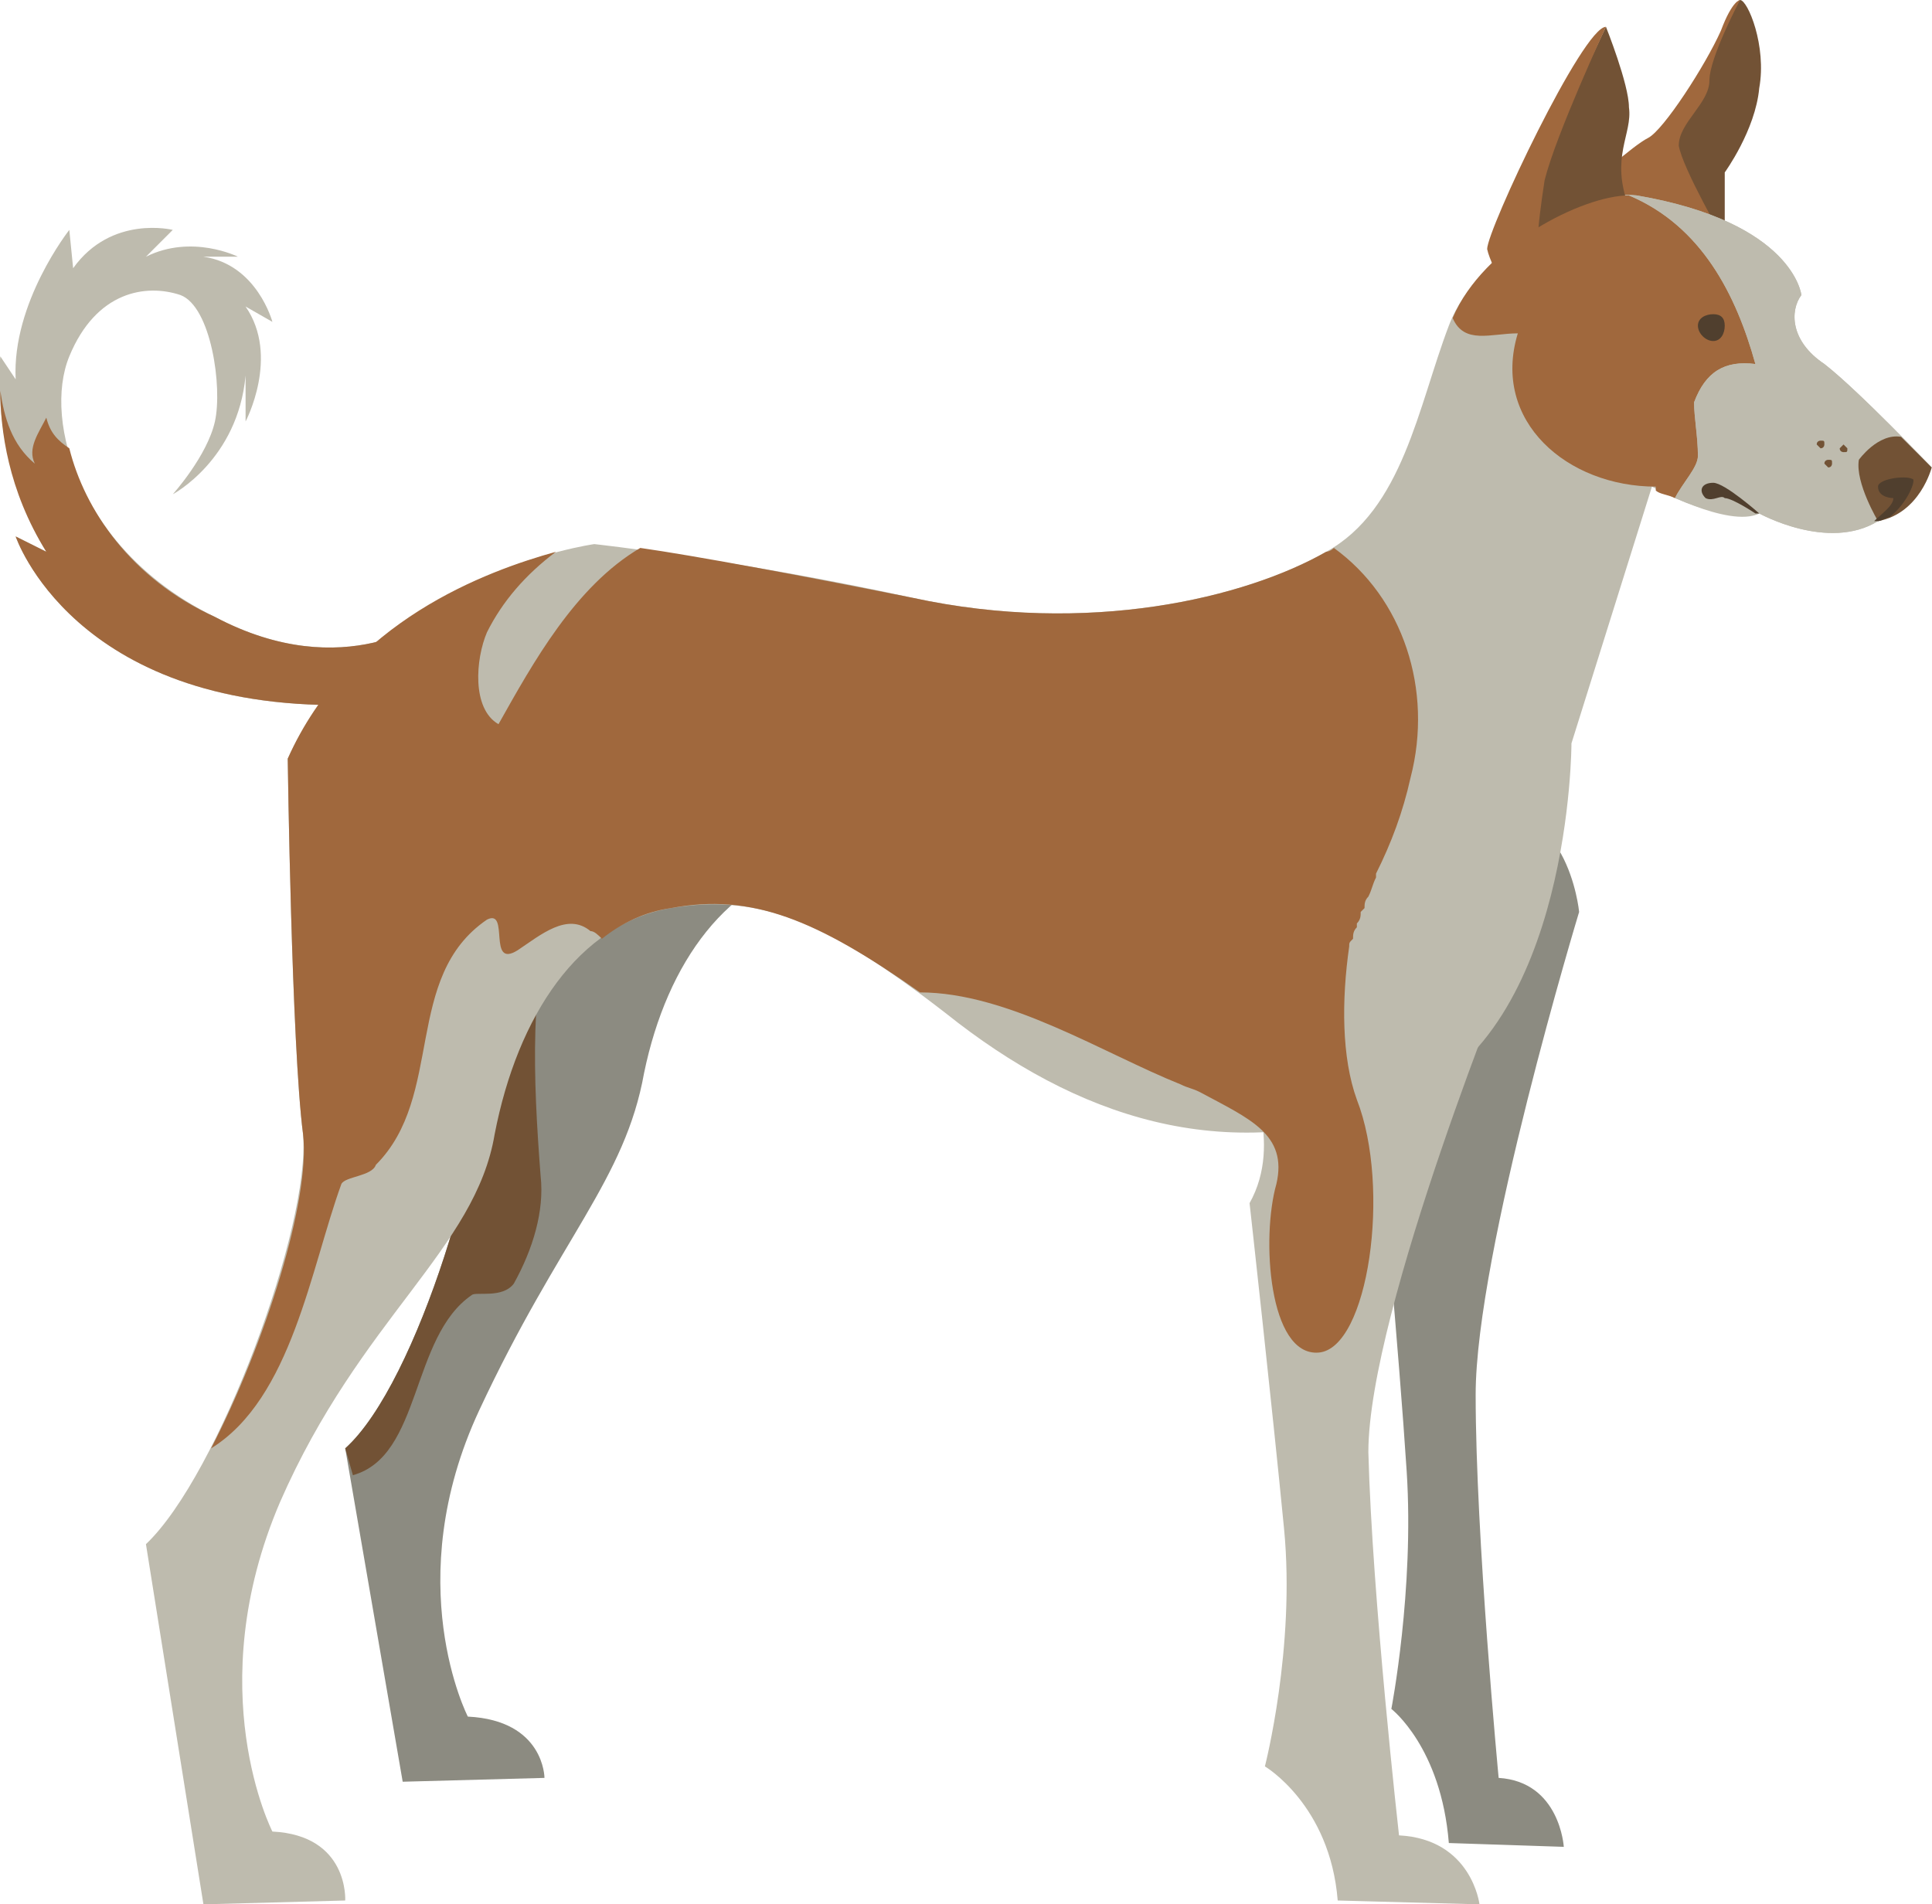 <?xml version="1.0" encoding="UTF-8"?>
<!DOCTYPE svg PUBLIC "-//W3C//DTD SVG 1.1//EN" "http://www.w3.org/Graphics/SVG/1.1/DTD/svg11.dtd">
<!-- Creator: CorelDRAW X7 -->
<svg xmlns="http://www.w3.org/2000/svg" xml:space="preserve" width="2.32in" height="2.287in" version="1.1" style="shape-rendering:geometricPrecision; text-rendering:geometricPrecision; image-rendering:optimizeQuality; fill-rule:evenodd; clip-rule:evenodd"
viewBox="0 0 504 497"
 xmlns:xlink="http://www.w3.org/1999/xlink">
 <defs>
  <style type="text/css">
   <![CDATA[
    .fil3 {fill:#BEBBAE}
    .fil2 {fill:#A0683D}
    .fil1 {fill:#725235}
    .fil0 {fill:#8C8B81}
    .fil4 {fill:#503F2E}
   ]]>
  </style>
 </defs>
 <g id="Layer_x0020_1">

  <path class="fil0" d="M126 274c2,22 -17,87 -36,104l15 87 37 -1c0,0 0,-15 -20,-16 0,0 -18,-35 3,-80 21,-45 38,-60 43,-88 6,-29 22,-51 46,-55 -41,-13 -75,-9 -88,49z"/>
  <path class="fil0" d="M358 264c0,0 8,18 2,35 0,0 5,54 7,85 2,31 -4,62 -4,62 0,0 13,10 15,35l30 1c0,0 -1,-17 -17,-18 0,0 -6,-63 -6,-100 0,-37 27,-126 27,-126 0,0 -3,-32 -29,-26 -26,5 -25,52 -25,52z"/>
  <path class="fil1" d="M123 338c1,-1 8,1 11,-3 5,-9 8,-19 7,-28 -2,-26 -3,-51 4,-74 -8,9 -15,22 -19,41 2,22 -17,87 -36,104l2 7c18,-5 15,-36 31,-47z"/>
  <path class="fil1" d="M450 60l0 -15c0,0 8,-11 9,-22 2,-11 -3,-23 -5,-23 -1,0 -15,30 -15,30l-12 30 23 0z"/>
  <path class="fil2" d="M450 63c0,0 -11,-19 -12,-25 0,-6 8,-11 8,-17 0,-6 8,-21 8,-21 0,0 -2,0 -5,8 -4,9 -15,26 -19,28 -4,2 -15,12 -15,12 0,0 16,17 35,15z"/>
  <path class="fil3" d="M427 51c-11,-2 -41,13 -49,34 -8,21 -12,48 -32,59 -21,12 -62,22 -108,12 -46,-10 -83,-14 -83,-14 0,0 -58,8 -80,56 0,0 1,75 4,98 2,24 -22,89 -41,107l15 94 37 -1c0,0 1,-17 -19,-18 0,0 -19,-37 2,-86 21,-48 51,-66 56,-96 6,-31 22,-55 46,-59 24,-4 42,4 75,30 34,26 73,38 117,20 43,-18 43,-93 43,-93l21 -67c0,0 20,11 28,7 0,0 18,10 31,2 12,-7 14,-14 14,-14 0,0 -19,-20 -28,-27 -9,-6 -9,-14 -6,-18 0,0 -2,-19 -43,-26z"/>
  <path class="fil3" d="M113 161c0,0 -23,18 -57,0 -35,-17 -45,-51 -38,-68 7,-17 20,-19 29,-16 8,3 11,24 9,33 -2,9 -11,19 -11,19 0,0 17,-9 19,-31l0 12c0,0 9,-17 0,-30l7 4c0,0 -4,-15 -18,-17l9 0c0,0 -12,-6 -24,0l7 -7c0,0 -16,-4 -26,10l-1 -10c0,0 -15,19 -14,39l-4 -6c0,0 -3,26 12,51l-8 -4c0,0 15,45 86,44l23 -23z"/>
  <path class="fil1" d="M425 54c0,0 -7,13 -13,20 -6,6 -18,1 -17,-8 0,-9 24,-59 24,-59 0,0 6,15 6,21 1,7 -5,13 0,26z"/>
  <path class="fil2" d="M397 83c0,0 -8,-13 -9,-18 0,-5 25,-58 31,-58 0,0 -13,28 -16,40 -2,13 -3,23 0,27 4,4 9,0 9,0 0,0 -8,11 -15,9z"/>
  <path class="fil2" d="M442 105c3,-8 8,-11 16,-10 -5,-18 -14,-36 -33,-44 -12,0 -38,13 -46,32 3,7 10,4 17,4 -7,23 13,40 36,40 0,0 0,1 0,1 1,1 3,1 5,2 2,-4 6,-8 6,-11 0,-5 -1,-10 -1,-14z"/>
  <path class="fil3" d="M476 95c-9,-6 -9,-14 -6,-18 0,0 -2,-19 -43,-26 -1,0 -1,0 -2,0 19,8 28,26 33,44 -8,-1 -13,2 -16,10 0,4 1,9 1,14 0,3 -4,7 -6,11 7,3 17,6 22,4 0,0 18,10 31,2 12,-7 14,-14 14,-14 0,0 -19,-20 -28,-27z"/>
  <path class="fil4" d="M450 85c0,2 -1,4 -3,4 -2,0 -4,-2 -4,-4 0,-2 2,-3 4,-3 2,0 3,1 3,3z"/>
  <path class="fil1" d="M485 120c0,0 5,-7 11,-6l8 8c0,0 -3,12 -14,14 0,0 -6,-10 -5,-16z"/>
  <path class="fil4" d="M499 125c-2,-1 -9,0 -9,2 0,3 4,3 4,3 0,2 -3,4 -5,6l1 0c1,0 2,-1 3,-1 5,-4 7,-10 6,-10z"/>
  <path class="fil1" d="M478 121c0,0 0,1 -1,1 0,0 -1,-1 -1,-1 0,-1 1,-1 1,-1 1,0 1,0 1,1z"/>
  <path class="fil1" d="M481 118c0,0 -1,0 -1,-1 0,0 0,0 1,-1 0,0 1,1 1,1 0,1 0,1 -1,1z"/>
  <path class="fil1" d="M475 117c0,0 -1,-1 -1,-1 0,-1 1,-1 1,-1 1,0 1,0 1,1 0,0 0,1 -1,1z"/>
  <path class="fil4" d="M459 134c0,0 -9,-8 -12,-8 -3,0 -4,2 -2,4 2,1 4,-1 5,0 2,0 8,4 8,4l1 0z"/>
  <path class="fil2" d="M56 161c-22,-10 -34,-28 -38,-44 -3,-2 -5,-4 -6,-8 -2,4 -5,8 -3,12 -6,-5 -8,-12 -9,-19 0,10 2,26 12,42l-8 -4c0,0 15,45 86,44l23 -23c0,0 -23,18 -57,0z"/>
  <path class="fil3" d="M325 279c0,0 10,19 1,35 0,0 6,54 9,85 3,31 -5,62 -5,62 0,0 17,10 19,35l37 1c0,0 -2,-17 -21,-18 0,0 -7,-62 -8,-100 0,-37 38,-130 38,-130 0,0 -9,-28 -40,-22 -32,6 -30,52 -30,52z"/>
  <path class="fil2" d="M348 143c-1,1 -2,1 -2,1 -21,12 -62,22 -108,12 -30,-6 -57,-11 -71,-13 -17,10 -28,30 -37,46 -7,-4 -6,-17 -3,-24 4,-8 10,-15 18,-21 -18,5 -54,18 -70,54 0,0 1,75 4,98 2,17 -10,55 -24,82 21,-13 26,-47 34,-69 1,-2 8,-2 9,-5 18,-18 7,-49 29,-64 6,-3 0,13 8,8 6,-4 13,-10 19,-5 1,0 2,1 3,2 5,-4 11,-7 18,-8 21,-4 38,3 65,22 23,0 48,16 68,24 2,1 3,1 5,2l0 0c13,7 23,11 20,24 -4,14 -2,45 11,44 13,-1 19,-43 10,-66 -4,-11 -4,-26 -2,-40 0,-1 0,-1 1,-2l0 0c0,-1 0,-2 1,-3l0 -1c1,-1 1,-2 1,-3l1 -1c0,-1 0,-2 1,-3l0 0c1,-2 1,-3 2,-5l0 -1c4,-8 7,-16 9,-25 6,-23 -2,-47 -20,-60z"/>
 </g>
</svg>
